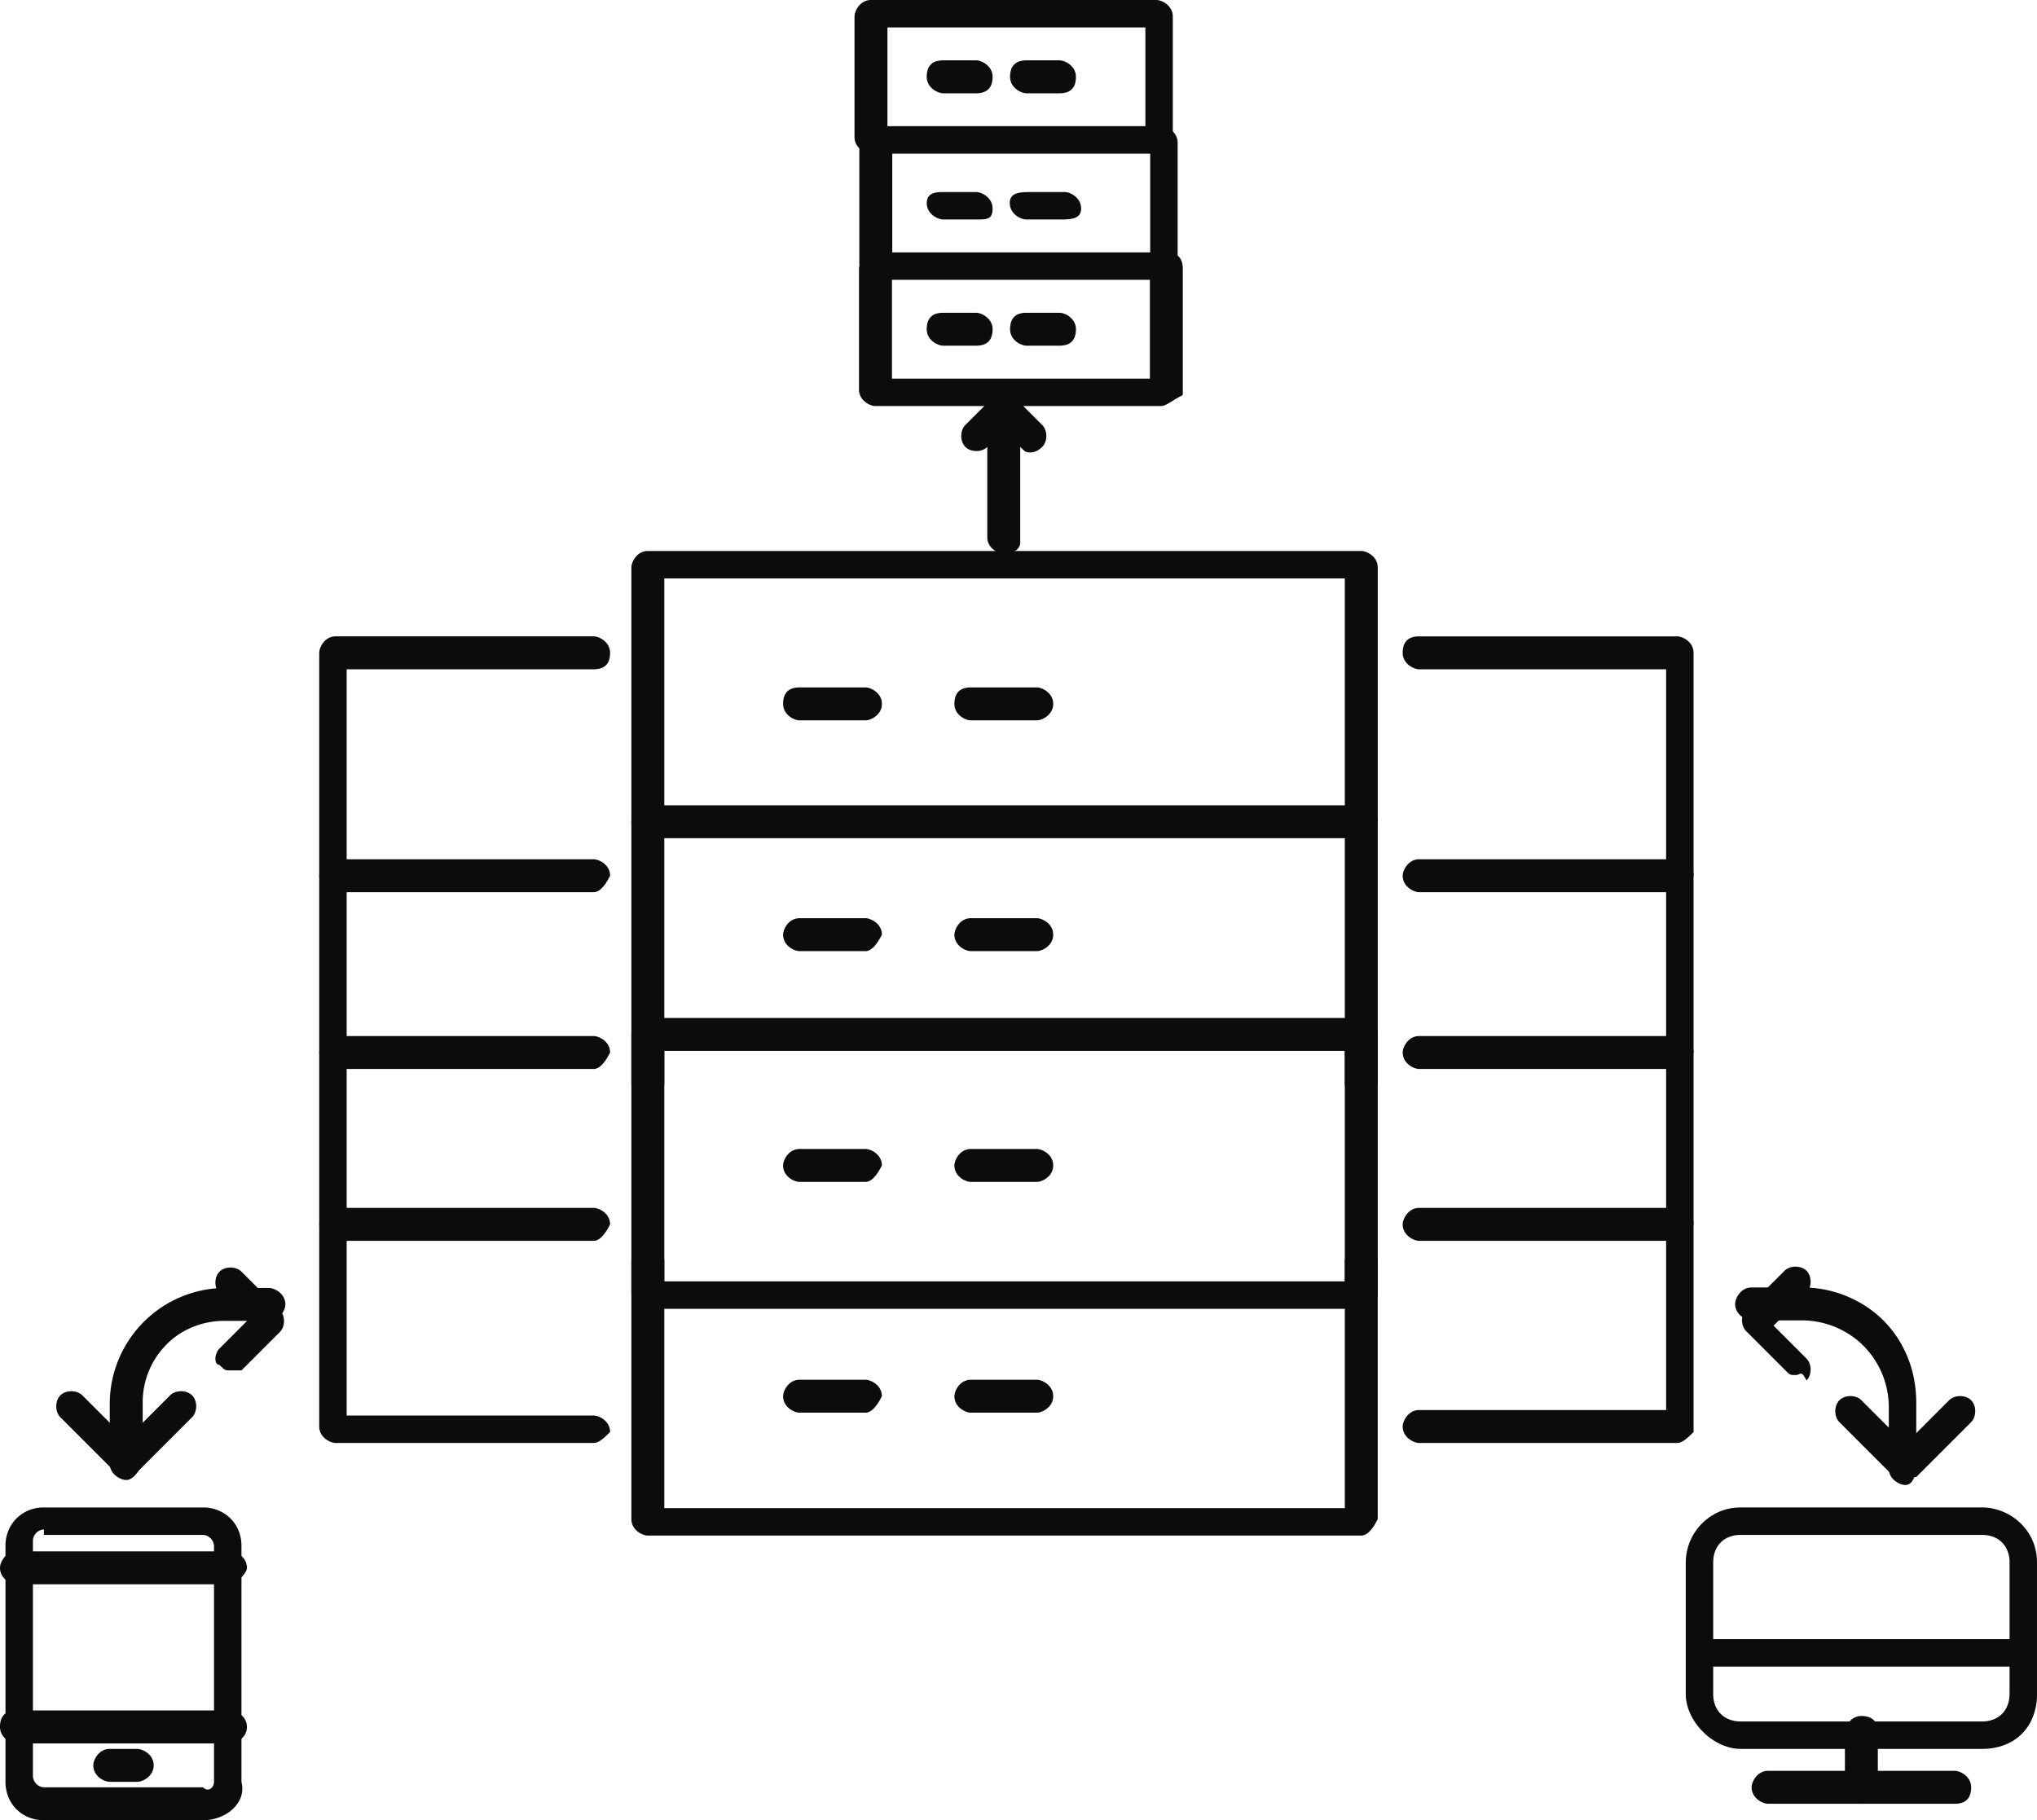 <svg xmlns="http://www.w3.org/2000/svg" width="120.001" height="107.247" viewBox="332 838.877 120.001 107.247"><g data-name="data_center"><g data-name="Group 110"><path d="M412.194 915.991h-42.029a.666.666 0 0 1-.131-.014c-.313-.064-.759-.338-.829-.822a.926.926 0 0 1-.01-.134v-15.194a.666.666 0 0 1 .015-.132c.064-.313.338-.758.822-.829a.926.926 0 0 1 .133-.01h42.029a.666.666 0 0 1 .131.015c.313.064.758.338.829.822a.926.926 0 0 1 .01.134v15.194a.884.884 0 0 1-.076.362c-.168.38-.58.581-.842.606a.56.56 0 0 1-.052.002Zm-41.059-1.616h40.089v-13.579h-40.089v13.579Z" fill="#0c0c0d" fill-rule="evenodd" data-name="Path 140"/></g><g data-name="Group 111"><path d="M411.224 902.7v-29.743h-40.089V902.7a.666.666 0 0 1-.014.132c-.064.313-.338.758-.822.829a.926.926 0 0 1-.134.01.666.666 0 0 1-.131-.015c-.34-.07-.839-.388-.839-.956v-30.39a.666.666 0 0 1 .015-.13c.064-.313.338-.76.822-.83a.926.926 0 0 1 .133-.01h42.029c.3 0 .879.28.96.837a.926.926 0 0 1 .01.134v30.39a4.17 4.17 0 0 1-.205.365c-.15.235-.298.402-.447.5a.577.577 0 0 1-.318.104.666.666 0 0 1-.132-.014c-.34-.07-.838-.388-.838-.956Z" fill="#0c0c0d" fill-rule="evenodd" data-name="Path 141"/></g><g data-name="Group 112"><path d="M412.194 929.352h-42.029c-.3 0-.879-.28-.96-.837a.926.926 0 0 1-.01-.133v-15.195c0-.3.28-.88.837-.96a.926.926 0 0 1 .133-.01c.3 0 .88.279.96.836a.926.926 0 0 1 .01.134v14.548h40.089v-14.548a.666.666 0 0 1 .014-.132c.07-.34.388-.838.956-.838a.666.666 0 0 1 .131.015c.34.069.838.387.838.955v15.195c-.29.58-.58.9-.871.96a.494.494 0 0 1-.098.01Z" fill="#0c0c0d" fill-rule="evenodd" data-name="Path 142"/></g><g data-name="Group 113"><path d="M382.983 894.916h-3.88a.666.666 0 0 1-.131-.014c-.34-.07-.838-.388-.838-.955 0-.3.278-.88.836-.96a.926.926 0 0 1 .133-.01h3.88a.666.666 0 0 1 .131.014c.34.07.839.388.839.956-.29.58-.581.9-.872.96a.494.494 0 0 1-.098.01Z" fill="#0c0c0d" fill-rule="evenodd" data-name="Path 143"/></g><g data-name="Group 114"><path d="M393.075 894.916h-3.88c-.323 0-.97-.323-.97-.97a.666.666 0 0 1 .015-.13c.07-.341.388-.84.955-.84h3.88c.3 0 .879.28.96.837a.926.926 0 0 1 .01.134c0 .646-.647.97-.97.97Z" fill="#0c0c0d" fill-rule="evenodd" data-name="Path 144"/></g><g data-name="Group 115"><path d="M382.983 881.32h-3.88a.666.666 0 0 1-.131-.015c-.313-.064-.758-.338-.829-.822a.926.926 0 0 1-.01-.134c0-.646.324-.97.97-.97h3.88a.666.666 0 0 1 .131.015c.313.064.759.338.83.822a.926.926 0 0 1 .009.133.884.884 0 0 1-.075.362c-.169.38-.58.581-.843.606a.56.56 0 0 1-.052.002Z" fill="#0c0c0d" fill-rule="evenodd" data-name="Path 145"/></g><g data-name="Group 116"><path d="M393.075 881.32h-3.88a.666.666 0 0 1-.131-.015c-.313-.064-.759-.338-.83-.822a.926.926 0 0 1-.009-.134c0-.513.204-.822.611-.928a1.429 1.429 0 0 1 .36-.042h3.879c.3 0 .879.28.96.837a.926.926 0 0 1 .01.133.884.884 0 0 1-.076.362c-.18.405-.638.608-.894.608Z" fill="#0c0c0d" fill-rule="evenodd" data-name="Path 146"/></g><g data-name="Group 117"><path d="M382.983 908.514h-3.88c-.323 0-.97-.324-.97-.97 0-.3.28-.88.837-.96a.926.926 0 0 1 .133-.01h3.88a.666.666 0 0 1 .131.014c.34.07.839.388.839.956a4.516 4.516 0 0 1-.144.266c-.275.47-.55.704-.826.704Z" fill="#0c0c0d" fill-rule="evenodd" data-name="Path 147"/></g><g data-name="Group 118"><path d="M393.075 908.514h-3.88c-.323 0-.97-.324-.97-.97a.666.666 0 0 1 .015-.132c.07-.34.388-.838.955-.838h3.88a.666.666 0 0 1 .131.014c.34.07.839.388.839.956a.884.884 0 0 1-.076.362c-.18.405-.638.608-.894.608Z" fill="#0c0c0d" fill-rule="evenodd" data-name="Path 148"/></g><g data-name="Group 119"><path d="M382.983 922.111h-3.88a.666.666 0 0 1-.131-.015c-.34-.069-.838-.387-.838-.955 0-.3.278-.88.836-.96a.926.926 0 0 1 .133-.01h3.88c.3 0 .88.279.96.837a.926.926 0 0 1 .01.133c-.29.581-.581.901-.872.96a.494.494 0 0 1-.098.01Z" fill="#0c0c0d" fill-rule="evenodd" data-name="Path 149"/></g><g data-name="Group 120"><path d="M393.075 922.111h-3.88c-.323 0-.97-.323-.97-.97a.666.666 0 0 1 .015-.131c.07-.34.388-.839.955-.839h3.88c.3 0 .879.279.96.837a.926.926 0 0 1 .01.133.884.884 0 0 1-.076.362c-.18.405-.638.608-.894.608Z" fill="#0c0c0d" fill-rule="evenodd" data-name="Path 150"/></g><g data-name="Group 121"><path d="M412.194 888.262h-42.029c-.3 0-.879-.278-.96-.836a.926.926 0 0 1-.01-.133c0-.3.28-.88.837-.96a.926.926 0 0 1 .133-.01h42.029a.666.666 0 0 1 .131.014c.313.064.758.338.829.822a.926.926 0 0 1 .01.134 2.115 2.115 0 0 0-.142.159c-.276.339-.552.81-.828.81Z" fill="#0c0c0d" fill-rule="evenodd" data-name="Path 151"/></g><g data-name="Group 122"><path d="M430.799 923.895h-15.195c-.323 0-.97-.324-.97-.97a.666.666 0 0 1 .015-.132c.07-.34.388-.838.955-.838h14.548V878.31h-14.548a.666.666 0 0 1-.131-.014c-.313-.064-.759-.338-.83-.822a.926.926 0 0 1-.009-.134 1.396 1.396 0 0 1 .048-.383.742.742 0 0 1 .563-.545 1.429 1.429 0 0 1 .36-.041h15.194c.3 0 .88.278.96.836a.926.926 0 0 1 .01.133v45.908a13.446 13.446 0 0 1-.194.192c-.198.19-.395.355-.592.422a.565.565 0 0 1-.184.033Z" fill="#0c0c0d" fill-rule="evenodd" data-name="Path 152"/></g><g data-name="Group 123"><path d="M430.799 891.445h-15.195a.666.666 0 0 1-.131-.015c-.34-.07-.839-.388-.839-.955a.666.666 0 0 1 .015-.132c.064-.312.338-.758.822-.828a.926.926 0 0 1 .133-.01H430.8a.666.666 0 0 1 .131.015c.313.063.759.337.83.821a.926.926 0 0 1 .009.134c-.278.556-.556.873-.834.95a.502.502 0 0 1-.136.02Z" fill="#0c0c0d" fill-rule="evenodd" data-name="Path 153"/></g><g data-name="Group 124"><path d="M430.799 901.86h-15.195c-.3 0-.879-.28-.96-.837a.926.926 0 0 1-.01-.133c0-.3.279-.88.837-.96a.926.926 0 0 1 .133-.01H430.8a.666.666 0 0 1 .131.014c.313.064.759.338.83.822a.926.926 0 0 1 .009.134 4.836 4.836 0 0 1-.091.173c-.293.531-.586.797-.879.797Z" fill="#0c0c0d" fill-rule="evenodd" data-name="Path 154"/></g><g data-name="Group 125"><path d="M430.799 911.985h-15.195a.666.666 0 0 1-.131-.014c-.34-.07-.839-.388-.839-.956a.666.666 0 0 1 .015-.131c.064-.313.338-.758.822-.829a.926.926 0 0 1 .133-.01H430.8c.323 0 .97.324.97.97-.278.557-.556.874-.834.951a.502.502 0 0 1-.136.02Z" fill="#0c0c0d" fill-rule="evenodd" data-name="Path 155"/></g><g data-name="Group 126"><path d="M366.971 923.895h-15.195c-.3 0-.879-.279-.96-.837a.926.926 0 0 1-.01-.133V877.34c0-.323.324-.97.97-.97h15.195a.666.666 0 0 1 .132.015c.312.064.758.338.828.822a.926.926 0 0 1 .01.133 1.396 1.396 0 0 1-.048.384.742.742 0 0 1-.563.545 1.429 1.429 0 0 1-.359.041h-14.548v43.968h14.548a.666.666 0 0 1 .132.015c.312.064.758.338.828.822a.926.926 0 0 1 .01.133 7.156 7.156 0 0 1-.349.334c-.207.18-.414.313-.621.313Z" fill="#0c0c0d" fill-rule="evenodd" data-name="Path 156"/></g><g data-name="Group 127"><path d="M366.971 891.445h-15.195c-.3 0-.879-.279-.96-.837a.926.926 0 0 1-.01-.133c0-.3.28-.88.837-.96a.926.926 0 0 1 .133-.01h15.195a.666.666 0 0 1 .132.015c.312.063.758.337.828.821a.926.926 0 0 1 .01.134c-.323.646-.647.97-.97.97Z" fill="#0c0c0d" fill-rule="evenodd" data-name="Path 157"/></g><g data-name="Group 128"><path d="M366.971 901.86h-15.195a.666.666 0 0 1-.131-.015c-.313-.064-.759-.338-.83-.822a.926.926 0 0 1-.009-.133.666.666 0 0 1 .015-.132c.07-.34.388-.838.955-.838h15.195a.666.666 0 0 1 .132.014c.312.064.758.338.828.822a.926.926 0 0 1 .01.134 4.516 4.516 0 0 1-.144.266c-.243.413-.485.645-.728.694a.494.494 0 0 1-.098.01Z" fill="#0c0c0d" fill-rule="evenodd" data-name="Path 158"/></g><g data-name="Group 129"><path d="M366.971 911.985h-15.195c-.3 0-.879-.278-.96-.836a.926.926 0 0 1-.01-.134c0-.3.28-.879.837-.96a.926.926 0 0 1 .133-.01h15.195a.666.666 0 0 1 .132.015c.312.064.758.338.828.822a.926.926 0 0 1 .01.133c-.323.647-.647.97-.97.97Z" fill="#0c0c0d" fill-rule="evenodd" data-name="Path 159"/></g><g data-name="Group 130"><path d="M443.271 925.402v-3.556a5.147 5.147 0 0 0-1.65-3.827 5.167 5.167 0 0 0-3.523-1.346h-2.91a.666.666 0 0 1-.13-.014c-.313-.064-.76-.338-.83-.822a.926.926 0 0 1-.01-.134c0-.3.28-.879.837-.96a.926.926 0 0 1 .134-.01h2.91a6.848 6.848 0 0 1 4.305 1.455c1.416 1.126 2.332 2.828 2.466 4.821a7.621 7.621 0 0 1 .018.514v3.556c0 .97-.324 1.293-.647 1.293s-.97-.323-.97-.97Z" fill="#0c0c0d" fill-rule="evenodd" data-name="Path 160"/></g><g data-name="Group 131"><path d="m443.594 925.903-3.233-3.233a.868.868 0 0 1-.23-.489 1 1 0 0 1 .154-.714.72.72 0 0 1 .076-.09.868.868 0 0 1 .489-.231c.29-.044.608.033.805.23l2.586 2.587 2.586-2.587a.868.868 0 0 1 .489-.23 1 1 0 0 1 .714.154.72.72 0 0 1 .09.076.868.868 0 0 1 .231.489c.043.29-.034.608-.23.805l-3.233 3.233a.77.77 0 0 0-.371.115c-.161.093-.276.208-.276.208a8.085 8.085 0 0 1-.083 0c-.243-.003-.27-.03-.564-.323Z" fill="#0c0c0d" fill-rule="evenodd" data-name="Path 161"/></g><g data-name="Group 132"><path d="m437.128 919.568-2.263-2.263c-.295-.295-.32-.86-.076-1.203a.72.72 0 0 1 .076-.09l2.263-2.263c.296-.295.862-.32 1.204-.076a.72.72 0 0 1 .09.076c.323.323.323.97 0 1.293l-1.94 1.94 1.94 1.94c.295.295.32.861.076 1.203a.72.72 0 0 1-.076.09 4.153 4.153 0 0 0-.057-.11c-.268-.497-.287-.213-.59-.213a8.086 8.086 0 0 1-.083 0c-.243-.003-.27-.03-.564-.324Z" fill="#0c0c0d" fill-rule="evenodd" data-name="Path 162"/></g><g data-name="Group 133"><path d="M447.15 945.153H436.16c-.324 0-.97-.323-.97-.97a.666.666 0 0 1 .014-.131c.064-.313.338-.758.822-.829a.926.926 0 0 1 .134-.01h10.992c.323 0 .97.324.97.97a1.396 1.396 0 0 1-.049.384.742.742 0 0 1-.562.545 1.429 1.429 0 0 1-.36.041Z" fill="#0c0c0d" fill-rule="evenodd" data-name="Path 163"/></g><g data-name="Group 134"><path d="M440.685 944.183v-3.232c0-.3.278-.88.836-.96a.926.926 0 0 1 .134-.01 1.396 1.396 0 0 1 .383.048c.287.082.469.27.545.562a1.429 1.429 0 0 1 .041.36v3.232a1.396 1.396 0 0 1-.048.384.742.742 0 0 1-.562.545 1.429 1.429 0 0 1-.36.041c-.323 0-.97-.323-.97-.97Z" fill="#0c0c0d" fill-rule="evenodd" data-name="Path 164"/></g><g data-name="Group 135"><path d="M432.28 935.455h19.073v1.616H432.28v-1.616" fill="#0c0c0d" fill-rule="evenodd" data-name="Rectangle 42"/></g><g data-name="Group 136"><path d="M448.767 941.92h-14.225c-1.616 0-3.233-1.616-3.233-3.232v-7.76a3.274 3.274 0 0 1 2.117-3.039 3.241 3.241 0 0 1 1.116-.194h14.225c1.617 0 3.233 1.294 3.233 3.233v7.76a3.543 3.543 0 0 1-.357 1.605c-.423.838-1.198 1.402-2.208 1.573a4.002 4.002 0 0 1-.668.054Zm-15.841-10.992v7.76c0 .853.5 1.457 1.282 1.589a2.001 2.001 0 0 0 .334.027h14.225c.97 0 1.617-.647 1.617-1.617v-7.759a1.772 1.772 0 0 0-.179-.802c-.256-.508-.77-.814-1.438-.814h-14.225c-.97 0-1.616.647-1.616 1.616Z" fill="#0c0c0d" fill-rule="evenodd" data-name="Path 165"/></g><g data-name="Group 137"><path d="M400.406 855.365h-16.812a.666.666 0 0 1-.131-.015c-.313-.064-.759-.337-.829-.822a.926.926 0 0 1-.01-.133v-7.113c0-.3.28-.879.837-.96a.926.926 0 0 1 .133-.01h16.812a.666.666 0 0 1 .131.015c.313.064.758.338.829.822a.926.926 0 0 1 .01.133v7.436c-.278.278-.556.556-.834.628a.538.538 0 0 1-.136.019Zm-15.842-1.617h15.195v-5.819h-15.195v5.82Z" fill="#0c0c0d" fill-rule="evenodd" data-name="Path 166"/></g><g data-name="Group 138"><path d="M399.475 846.96v-6.467H384.28v6.466c0 .3-.279.88-.837.96a.926.926 0 0 1-.133.01.666.666 0 0 1-.132-.015c-.312-.063-.758-.337-.828-.821a.926.926 0 0 1-.01-.134v-7.112c0-.3.279-.88.836-.96a.926.926 0 0 1 .134-.01h16.811a.666.666 0 0 1 .132.014c.34.07.838.388.838.956v7.435a.68.68 0 0 1-.293.523.61.61 0 0 1-.354.124.666.666 0 0 1-.131-.015c-.313-.063-.758-.337-.829-.821a.926.926 0 0 1-.01-.134Z" fill="#0c0c0d" fill-rule="evenodd" data-name="Path 167"/></g><g data-name="Group 139"><path d="M400.386 862.8h-16.811a.666.666 0 0 1-.132-.014c-.312-.064-.758-.338-.829-.822a.926.926 0 0 1-.01-.133v-7.113a.666.666 0 0 1 .015-.131c.064-.313.338-.759.822-.83a.926.926 0 0 1 .134-.009c.3 0 .879.28.96.837a.926.926 0 0 1 .01.133v6.466h15.195v-6.466c0-.3.278-.879.836-.96a.926.926 0 0 1 .133-.01c.513 0 .823.204.929.611a1.429 1.429 0 0 1 .041.36v7.435a5.4 5.4 0 0 0-.011.006c-.492.247-.796.493-1.056.594a.626.626 0 0 1-.226.047Z" fill="#0c0c0d" fill-rule="evenodd" data-name="Path 168"/></g><g data-name="Group 140"><path d="M389.504 844.373h-1.94a.666.666 0 0 1-.132-.015c-.34-.07-.838-.388-.838-.955a1.396 1.396 0 0 1 .048-.384.742.742 0 0 1 .563-.545 1.429 1.429 0 0 1 .359-.041h1.94c.323 0 .97.323.97.97 0 .513-.204.822-.611.928a1.429 1.429 0 0 1-.36.042Z" fill="#0c0c0d" fill-rule="evenodd" data-name="Path 169"/></g><g data-name="Group 141"><path d="M394.414 844.373h-1.94a.666.666 0 0 1-.131-.015c-.313-.064-.759-.337-.829-.822a.926.926 0 0 1-.01-.133 1.396 1.396 0 0 1 .049-.384.742.742 0 0 1 .562-.545 1.429 1.429 0 0 1 .36-.041h1.94a.666.666 0 0 1 .13.015c.341.069.839.387.839.955a1.396 1.396 0 0 1-.048.384.742.742 0 0 1-.563.544 1.429 1.429 0 0 1-.359.042Z" fill="#0c0c0d" fill-rule="evenodd" data-name="Path 170"/></g><g data-name="Group 142"><path d="M389.504 851.809h-1.94a.666.666 0 0 1-.132-.015c-.34-.07-.838-.388-.838-.955a.753.753 0 0 1 .027-.21c.121-.419.616-.436.906-.437a14.636 14.636 0 0 1 .037 0h1.94c.3 0 .879.279.96.836a.926.926 0 0 1 .01.134 1.25 1.25 0 0 1-.021.244c-.066.33-.29.39-.672.4a10.045 10.045 0 0 1-.277.003Z" fill="#0c0c0d" fill-rule="evenodd" data-name="Path 171"/></g><g data-name="Group 143"><path d="M394.396 851.809h-1.94a.666.666 0 0 1-.13-.015c-.314-.064-.76-.338-.83-.822a.926.926 0 0 1-.01-.133.657.657 0 0 1 .058-.287c.137-.286.501-.345.912-.357a11.18 11.18 0 0 1 .324-.003h1.94c.3 0 .879.279.96.836a.926.926 0 0 1 .01.134.657.657 0 0 1-.058.287c-.172.36-.704.36-1.236.36Z" fill="#0c0c0d" fill-rule="evenodd" data-name="Path 172"/></g><g data-name="Group 144"><path d="M389.504 859.244h-1.94c-.3 0-.88-.278-.96-.836a.926.926 0 0 1-.01-.134 1.396 1.396 0 0 1 .048-.383.742.742 0 0 1 .563-.545 1.429 1.429 0 0 1 .359-.041h1.94a.666.666 0 0 1 .131.014c.313.064.758.338.829.822a.926.926 0 0 1 .01.133c0 .513-.204.823-.611.929a1.429 1.429 0 0 1-.36.041Z" fill="#0c0c0d" fill-rule="evenodd" data-name="Path 173"/></g><g data-name="Group 145"><path d="M394.414 859.244h-1.94a.666.666 0 0 1-.131-.014c-.34-.07-.839-.388-.839-.956a1.396 1.396 0 0 1 .049-.383.742.742 0 0 1 .562-.545 1.429 1.429 0 0 1 .36-.041h1.94a.666.666 0 0 1 .13.014c.341.07.839.388.839.955 0 .513-.204.823-.61.929a1.429 1.429 0 0 1-.36.041Z" fill="#0c0c0d" fill-rule="evenodd" data-name="Path 174"/></g><g data-name="Group 146"><path d="M338.466 925.108v-3.556a6.837 6.837 0 0 1 6.294-6.772 6.901 6.901 0 0 1 .495-.017h2.586c.3 0 .88.278.96.836a.926.926 0 0 1 .01.134.666.666 0 0 1-.014.131c-.07.34-.388.838-.956.838h-2.586a4.903 4.903 0 0 0-2.592.708 4.825 4.825 0 0 0-2.257 4.142v3.556a4.516 4.516 0 0 1-.144.267c-.243.413-.486.644-.728.693a.494.494 0 0 1-.098.01.666.666 0 0 1-.132-.015c-.313-.063-.758-.337-.829-.821a.926.926 0 0 1-.01-.134Z" fill="#0c0c0d" fill-rule="evenodd" data-name="Path 175"/></g><g data-name="Group 147"><path d="m338.79 925.614-3.234-3.233c-.295-.295-.32-.86-.076-1.203a.72.72 0 0 1 .076-.09.868.868 0 0 1 .488-.23 1 1 0 0 1 .715.154.72.72 0 0 1 .09.076l2.587 2.586 2.586-2.586a.868.868 0 0 1 .488-.23 1 1 0 0 1 .715.154.72.72 0 0 1 .09.076.868.868 0 0 1 .231.488 1 1 0 0 1-.155.715.72.72 0 0 1-.076.09l-3.233 3.233a1.27 1.27 0 0 1-.165.14.957.957 0 0 1-.464.183.267.267 0 0 1-.017 0 8.086 8.086 0 0 1-.083 0c-.223-.002-.265-.026-.497-.256a30.025 30.025 0 0 1-.067-.067Z" fill="#0c0c0d" fill-rule="evenodd" data-name="Path 176"/></g><g data-name="Group 148"><path d="m344.932 918.328 1.616-1.617-1.616-1.616c-.296-.296-.321-.861-.077-1.203a.72.72 0 0 1 .077-.09c.295-.296.86-.321 1.203-.077a.72.72 0 0 1 .09.076l2.263 2.264c.323.323.323.97 0 1.293l-2.263 2.263h-.647a8.086 8.086 0 0 1-.083 0c-.243-.003-.27-.03-.563-.324a.218.218 0 0 1-.205-.15c-.089-.211-.02-.594.205-.82Z" fill="#0c0c0d" fill-rule="evenodd" data-name="Path 177"/></g><g data-name="Group 149"><path d="M343.962 946.123h-9.376c-1.293 0-2.263-.97-2.263-2.263V929.96a2.283 2.283 0 0 1 .485-1.436 2.217 2.217 0 0 1 1.607-.822 2.54 2.54 0 0 1 .171-.006h9.376a2.283 2.283 0 0 1 1.435.485c.512.408.828 1.04.828 1.779v13.901c.209.837-.259 1.538-.965 1.93a2.713 2.713 0 0 1-1.298.333Zm-10.022-16.488v13.902a.68.68 0 0 0 .293.523.61.61 0 0 0 .353.123h9.376a.578.578 0 0 0 .075.065c.296.208.571-.09.571-.388V929.96a.68.68 0 0 0-.293-.523.61.61 0 0 0-.353-.124h-9.376v-.323a.68.68 0 0 0-.522.293.61.61 0 0 0-.124.353Z" fill="#0c0c0d" fill-rule="evenodd" data-name="Path 178"/></g><g data-name="Group 150"><path d="M345.578 941.597H332.97a.666.666 0 0 1-.132-.014c-.312-.064-.758-.338-.829-.822a.926.926 0 0 1-.01-.134c0-.513.204-.822.612-.928a1.429 1.429 0 0 1 .359-.042h12.608a.666.666 0 0 1 .132.015c.34.07.838.388.838.955a.884.884 0 0 1-.075.362c-.18.405-.639.608-.895.608Z" fill="#0c0c0d" fill-rule="evenodd" data-name="Path 179"/></g><g data-name="Group 151"><path d="M345.578 932.222H332.97a.666.666 0 0 1-.132-.015c-.312-.064-.758-.338-.829-.822a.926.926 0 0 1-.01-.133.666.666 0 0 1 .015-.132c.064-.312.338-.758.822-.829a.926.926 0 0 1 .134-.01h12.608c.3 0 .88.28.96.837a.926.926 0 0 1 .01.134.36.36 0 0 1-.02.11c-.099.302-.542.745-.843.84a.356.356 0 0 1-.107.02Z" fill="#0c0c0d" fill-rule="evenodd" data-name="Path 180"/></g><g data-name="Group 152"><path d="M340.082 943.86h-1.616c-.3 0-.88-.279-.96-.836a.926.926 0 0 1-.01-.134.666.666 0 0 1 .014-.131c.07-.34.388-.839.956-.839h1.616a.666.666 0 0 1 .132.015c.312.064.758.338.829.822a.926.926 0 0 1 .01.133.884.884 0 0 1-.076.362c-.168.38-.58.581-.843.606a.56.56 0 0 1-.052.002Z" fill="#0c0c0d" fill-rule="evenodd" data-name="Path 181"/></g><g data-name="Group 153"><path d="M390.162 870.53v-7.435c0-.3.279-.88.836-.96a.926.926 0 0 1 .134-.01c.3 0 .88.278.96.836a.926.926 0 0 1 .01.134v7.759a.534.534 0 0 1-.163.375c-.157.159-.426.271-.807.271a.666.666 0 0 1-.132-.014c-.34-.07-.838-.388-.838-.956Z" fill="#0c0c0d" fill-rule="evenodd" data-name="Path 182"/></g><g data-name="Group 154"><path d="m392.104 865.21-.97-.97-.97.97c-.323.323-.97.323-1.293 0a.868.868 0 0 1-.23-.489c-.044-.29.033-.608.23-.805l1.617-1.616a.868.868 0 0 1 .488-.231 1 1 0 0 1 .715.155.72.72 0 0 1 .09.076l1.616 1.616c.324.324.324.97 0 1.293-.278.28-.557.318-.629.323a.266.266 0 0 1-.017 0 8.086 8.086 0 0 1-.083 0c-.243-.002-.27-.03-.564-.323Z" fill="#0c0c0d" fill-rule="evenodd" data-name="Path 183"/></g></g></svg>